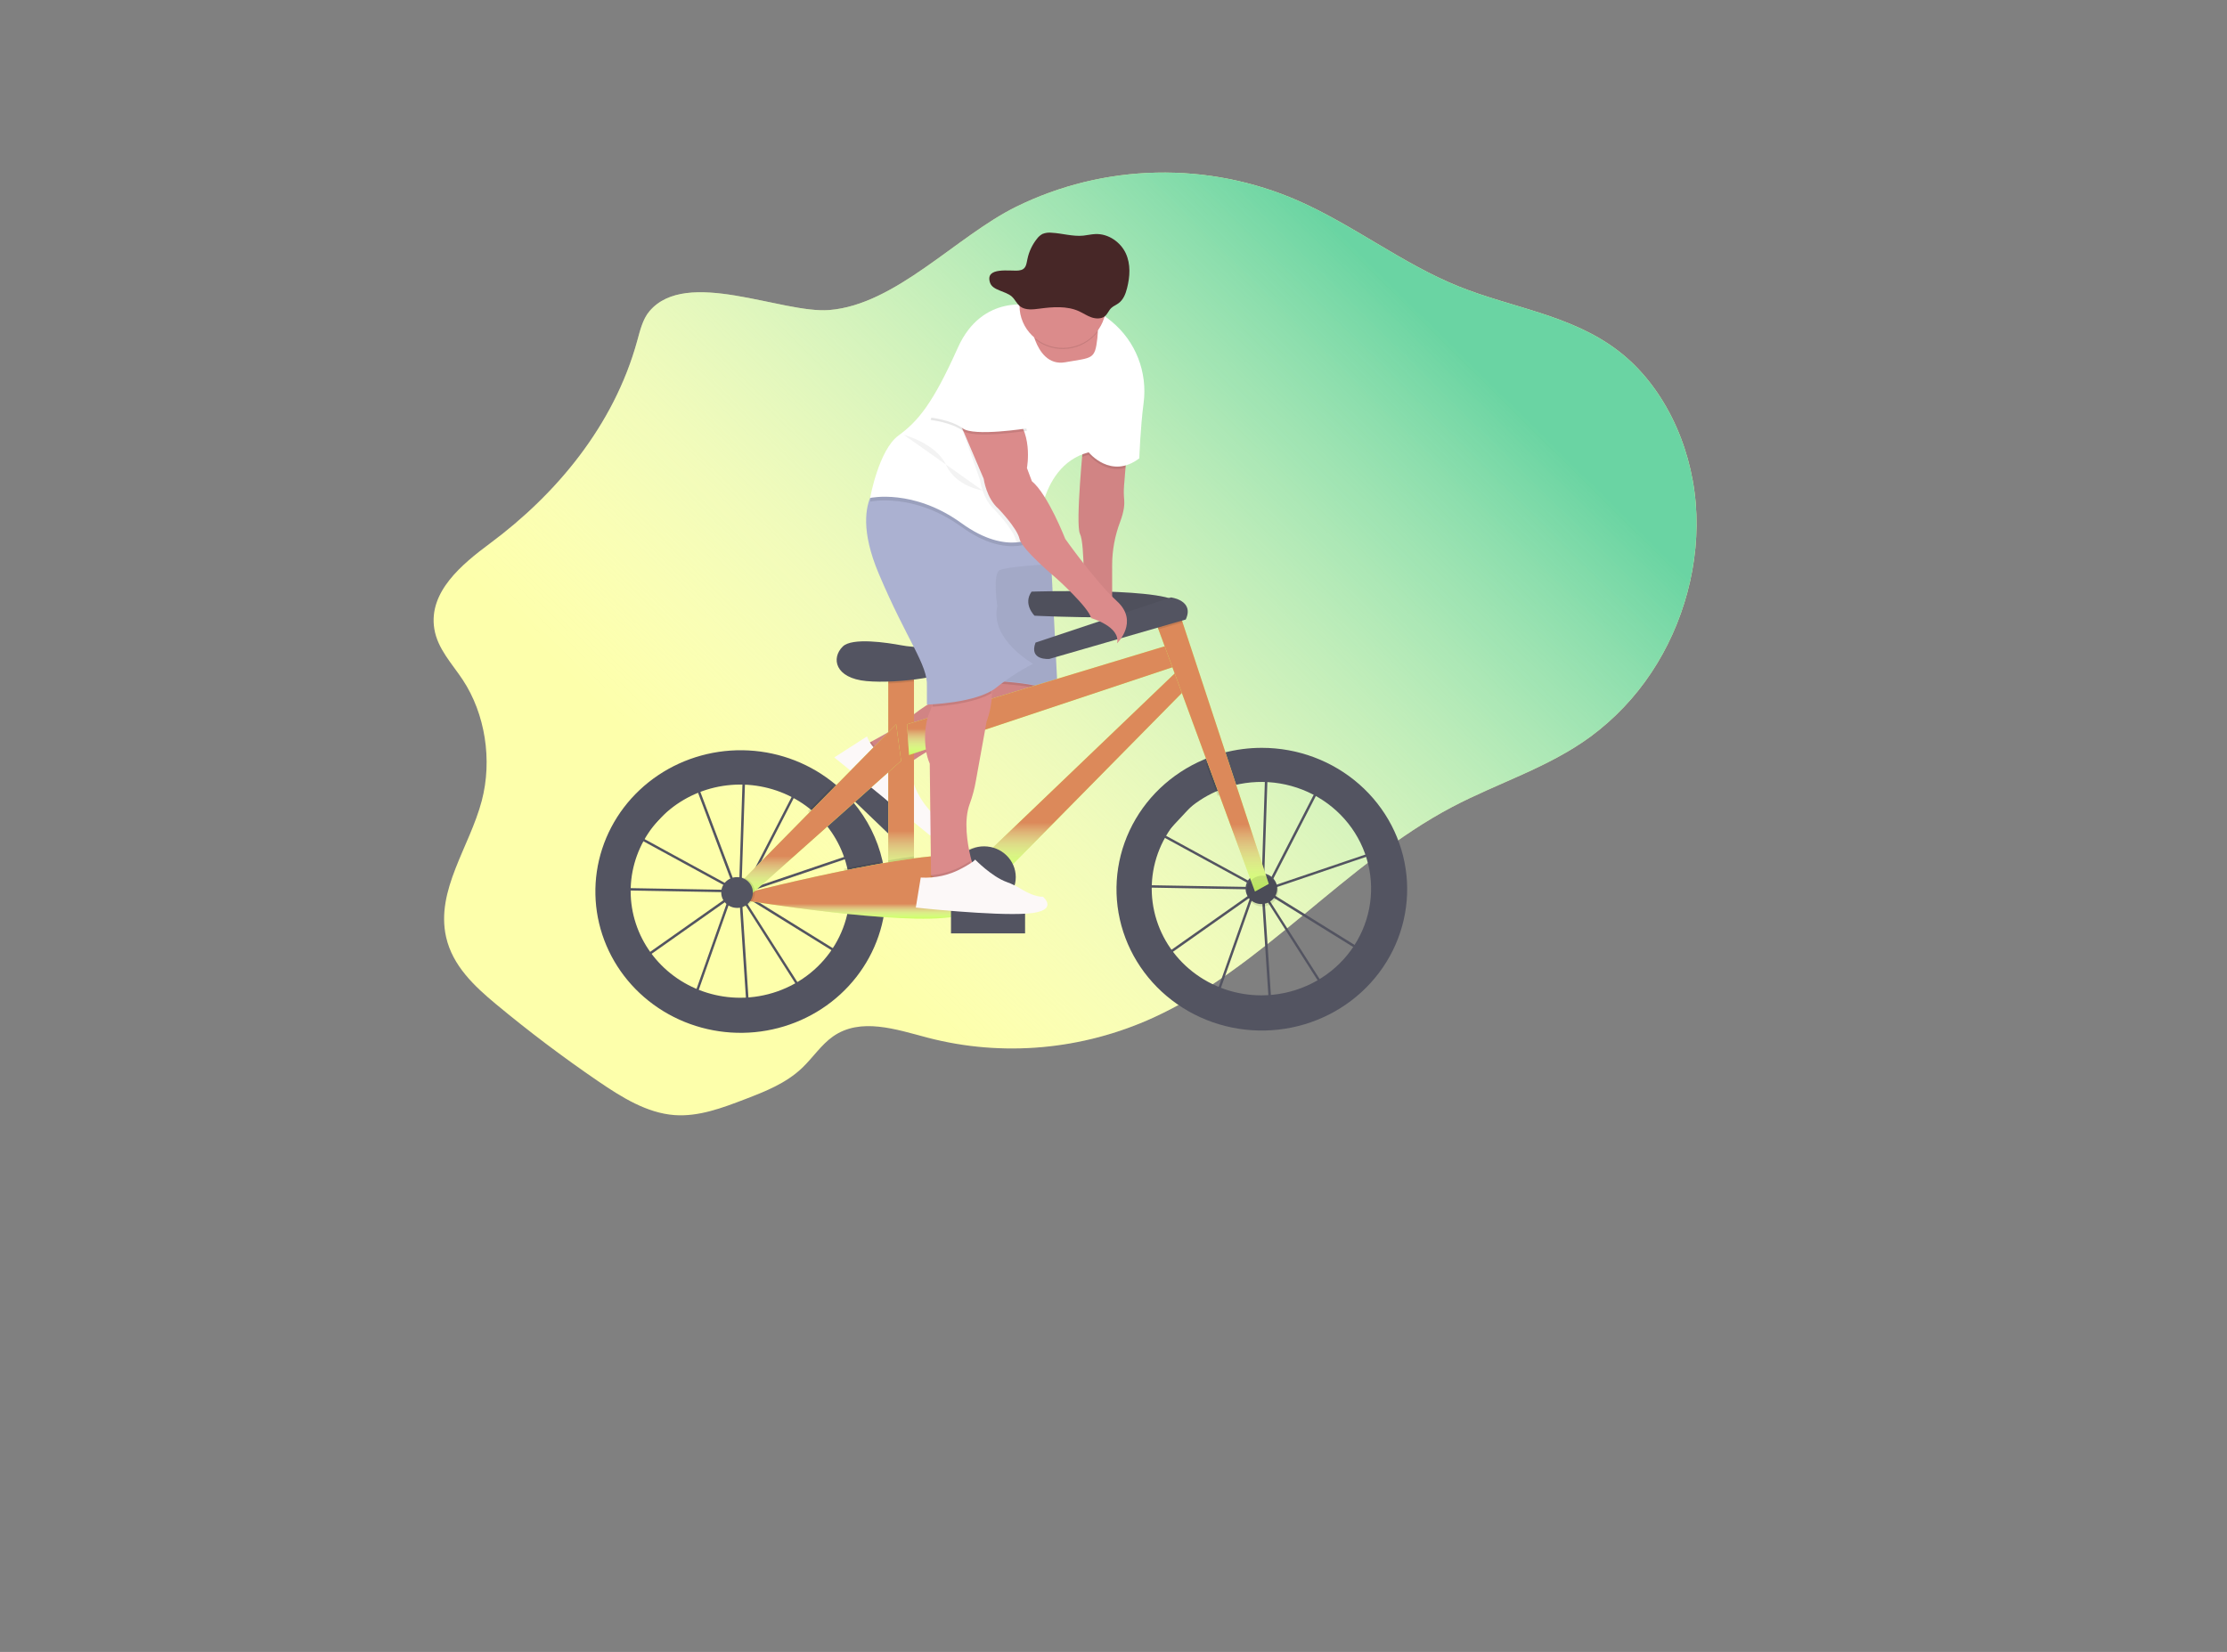 <svg width="1058" height="785" viewBox="0 0 1058 785" fill="none" xmlns="http://www.w3.org/2000/svg">
<rect x="0" y="0" width="1058" height="785" fill="#808080" stroke="none"/>
<g id="undraw_Ride_a_bicycle_2yok 1">
<g id="Vector">
<path d="M308.548 147.879C305.333 151.674 304.095 157.011 302.711 162.027C291.564 202.457 264.097 234.976 232.817 258.205C219.57 268.044 203.443 281.239 206.341 298.88C207.902 308.354 214.748 315.328 219.834 323.044C230.506 339.201 233.967 361.162 228.881 380.504C223.096 402.511 206.928 423.045 211.932 445.297C215.018 458.995 225.496 468.742 235.568 477.121C251.283 490.182 267.498 502.419 284.214 513.829C295.419 521.477 307.339 528.919 320.398 529.889C331.897 530.745 343.16 526.493 354.078 522.299C363.617 518.629 373.396 514.811 381.099 507.46C386.127 502.66 390.134 496.468 395.719 492.541C408.836 483.319 425.685 489.163 440.726 493.112C476.219 502.381 514.205 498.996 547.978 483.558C599.785 459.874 639.273 410.135 689.948 383.449C711.736 371.972 735.437 364.849 755.612 350.067C766.978 341.651 776.746 331.368 784.475 319.682C799.728 296.791 807.976 267.604 805.594 239.034C803.213 210.464 789.866 182.933 768.905 166.804C746.466 149.54 718.125 146.315 692.594 135.951C666.23 125.245 642.775 106.845 616.663 95.356C595.534 86.086 572.54 81.535 549.367 82.037C526.195 82.54 503.432 88.084 482.748 98.261C454.331 112.244 425.526 144.866 393.876 147.343C371.326 149.055 326.159 127.094 308.548 147.879Z" fill="#FDFFAB"/>
<path d="M308.548 147.879C305.333 151.674 304.095 157.011 302.711 162.027C291.564 202.457 264.097 234.976 232.817 258.205C219.57 268.044 203.443 281.239 206.341 298.88C207.902 308.354 214.748 315.328 219.834 323.044C230.506 339.201 233.967 361.162 228.881 380.504C223.096 402.511 206.928 423.045 211.932 445.297C215.018 458.995 225.496 468.742 235.568 477.121C251.283 490.182 267.498 502.419 284.214 513.829C295.419 521.477 307.339 528.919 320.398 529.889C331.897 530.745 343.16 526.493 354.078 522.299C363.617 518.629 373.396 514.811 381.099 507.46C386.127 502.66 390.134 496.468 395.719 492.541C408.836 483.319 425.685 489.163 440.726 493.112C476.219 502.381 514.205 498.996 547.978 483.558C599.785 459.874 639.273 410.135 689.948 383.449C711.736 371.972 735.437 364.849 755.612 350.067C766.978 341.651 776.746 331.368 784.475 319.682C799.728 296.791 807.976 267.604 805.594 239.034C803.213 210.464 789.866 182.933 768.905 166.804C746.466 149.54 718.125 146.315 692.594 135.951C666.23 125.245 642.775 106.845 616.663 95.356C595.534 86.086 572.54 81.535 549.367 82.037C526.195 82.54 503.432 88.084 482.748 98.261C454.331 112.244 425.526 144.866 393.876 147.343C371.326 149.055 326.159 127.094 308.548 147.879Z" fill="url(#paint0_linear)"/>
</g>
<g id="Backwheel">
<path id="Vector_2" d="M354.848 481.376L351.17 425.48L351.094 425.36L347.386 426.616L330.326 475.041L303.194 456.327L346.412 425.845L346.453 425.725L346.7 425.64L349.486 423.671L304.173 398.953L293.074 410.824L294.834 421.953L346.94 422.877V424.019L293.86 423.094L291.854 410.459L307.048 394.216L329.781 368.42L330.185 369.487L334.996 364.35L352.865 367.466V366.776L354.039 366.81V367.672L380.649 372.306L355.84 420.595L352.22 423.146V423.431V423.751L409.595 404.301L402.784 456.356L354.092 426.182L352.379 425.246L381.089 470.264L354.848 481.376ZM352.502 427.534L355.934 479.687L379.429 469.768L352.502 427.534ZM305.229 456.316L329.745 473.226L345.785 427.717L305.229 456.316ZM353.522 424.55L354.749 425.217L401.886 454.438L408.222 406.001L353.522 424.55ZM349.357 420.44L350.83 422.752L351.088 422.569L352.848 368.619L335.401 365.583L330.614 370.719L349.357 420.44ZM305.112 398.148L349.017 422.118L348.254 420.903L329.728 371.667L307.91 394.992L305.112 398.148ZM354.039 368.819L352.279 421.736L354.93 419.864L378.93 373.168L354.039 368.819Z" fill="#535461"/>
<path id="Vector_3" d="M419.198 408.872C416.845 398.702 412.082 389.208 405.289 381.147C402.767 378.151 399.986 375.371 396.976 372.837C385.403 363.117 370.841 357.41 355.574 356.612C340.307 355.814 325.2 359.97 312.623 368.428C300.047 376.886 290.713 389.167 286.087 403.343C281.461 417.519 281.804 432.789 287.063 446.755C292.321 460.721 302.198 472.593 315.142 480.508C328.086 488.424 343.366 491.933 358.582 490.487C373.799 489.041 388.091 482.72 399.216 472.517C410.341 462.315 417.668 448.807 420.049 434.115C420.603 430.656 420.881 427.16 420.882 423.659C420.886 418.685 420.321 413.725 419.198 408.872ZM351.622 474.134C340.926 474.123 330.493 470.907 321.742 464.925C312.99 458.942 306.345 450.483 302.71 440.697C299.075 430.911 298.626 420.273 301.425 410.23C304.223 400.187 310.133 391.226 318.351 384.566C326.569 377.906 336.696 373.87 347.355 373.006C358.014 372.142 368.688 374.493 377.925 379.739C387.162 384.985 394.515 392.871 398.982 402.326C403.45 411.78 404.816 422.343 402.895 432.58C400.695 444.247 394.36 454.794 384.991 462.387C375.623 469.979 363.815 474.136 351.622 474.134V474.134Z" fill="#535461"/>
</g>
<g id="Forwardwheel">
<g id="Group 1">
<path id="Vector_4" d="M603.044 480.03L599.372 424.157L599.295 424.037L595.588 425.293L578.522 473.695L551.39 454.976L594.62 424.494L594.661 424.374L594.907 424.288L597.694 422.319L552.381 397.601L541.276 409.472L543.036 420.601L595.13 421.503V422.644L542.05 421.72L540.055 409.101L555.244 392.864L577.959 367.085L578.364 368.152L583.174 363.016L601.091 366.138V365.447L602.264 365.481V366.343L628.874 370.977L604.042 419.289L600.422 421.84V422.125V422.445L657.802 402.995L650.991 455.05L602.299 424.876L600.586 423.94L629.297 468.964L603.044 480.03ZM600.698 426.189L604.129 478.341L627.625 468.422L600.698 426.189ZM553.431 454.976L577.947 471.886L593.986 426.377L553.431 454.976ZM601.724 423.209L602.95 423.877L650.088 453.098L656.424 404.661L601.724 423.209ZM597.559 419.1L599.031 421.412L599.29 421.229L601.05 367.279L583.603 364.231L578.815 369.368L597.559 419.1ZM553.331 396.814L597.236 420.784L596.474 419.568L577.947 370.332L556.124 393.663L553.331 396.814ZM602.24 367.485L600.481 420.384L603.132 418.512L627.132 371.816L602.24 367.485Z" fill="#535461"/>
</g>
<path id="Vector_5" d="M599.501 355.374C593.274 355.367 587.076 356.181 581.074 357.794C577.979 358.624 574.948 359.667 572.004 360.916C556.323 367.529 543.72 379.565 536.633 394.695C529.547 409.826 528.48 426.976 533.64 442.827C538.8 458.678 549.82 472.105 564.567 480.509C579.314 488.913 596.742 491.697 613.478 488.324C630.213 484.95 645.068 475.658 655.169 462.245C665.269 448.832 669.897 432.251 668.158 415.71C666.418 399.169 658.434 383.844 645.751 372.699C633.068 361.554 616.586 355.381 599.495 355.374H599.501ZM599.266 472.993C587.368 472.989 575.83 469.025 566.568 461.76C557.305 454.495 550.876 444.366 548.348 433.056C545.819 421.746 547.344 409.934 552.669 399.583C557.993 389.232 566.797 380.965 577.619 376.154C580.371 374.928 583.23 373.94 586.16 373.203C593.325 371.394 600.803 371.09 608.097 372.311C615.392 373.533 622.335 376.251 628.466 380.287C634.596 384.322 639.773 389.581 643.651 395.714C647.53 401.847 650.021 408.713 650.96 415.855C651.898 422.998 651.262 430.253 649.094 437.138C646.926 444.023 643.276 450.38 638.386 455.785C633.496 461.191 627.478 465.521 620.734 468.488C613.99 471.455 606.674 472.991 599.272 472.993H599.266Z" fill="#535461"/>
<path id="Vector_6" d="M599.266 429.601C603.417 429.601 606.781 426.328 606.781 422.291C606.781 418.253 603.417 414.98 599.266 414.98C595.116 414.98 591.751 418.253 591.751 422.291C591.751 426.328 595.116 429.601 599.266 429.601Z" fill="#535461"/>
</g>
<g id="ManOnBike">
<path id="Vector_7" d="M430.687 389.219L405.633 365.167L397.804 372.885L422.858 396.938L430.687 389.219Z" fill="#535461"/>
<path id="Vector_8" d="M411.61 353.656C411.61 353.656 426.153 346.191 431.773 341.386C435.156 338.506 438.794 335.922 442.644 333.664L460.888 322.86L499.021 320.006L500.781 326.284C500.781 326.284 503.714 335.416 474.381 343.406C445.049 351.396 430.383 363.952 430.383 363.952C430.383 363.952 411.61 370.207 411.61 353.656Z" fill="#DB8B8B"/>
<path id="Vector_9" opacity="0.1" d="M431.937 362.713C430.899 363.484 430.383 363.929 430.383 363.929C430.383 363.929 411.61 370.207 411.61 353.656C411.61 353.656 412.519 353.188 413.956 352.406C415.408 354.706 417.443 356.606 419.864 357.924C422.286 359.242 425.015 359.934 427.79 359.934H429.778L431.937 362.713Z" fill="black"/>
<path id="Vector_10" opacity="0.05" d="M500.229 329.435C498.598 332.796 492.972 338.321 474.381 343.383C450.558 349.872 436.407 359.363 431.937 362.713C430.899 363.484 430.383 363.929 430.383 363.929C430.383 363.929 411.61 370.207 411.61 353.656C411.61 353.656 412.519 353.188 413.956 352.406C418.315 350.083 427.543 344.987 431.755 341.363C435.138 338.482 438.776 335.898 442.626 333.641L460.871 322.837L467.664 322.329L499.003 319.984L500.763 326.262C500.763 326.262 501.174 327.489 500.229 329.435Z" fill="black"/>
<path id="Vector_11" d="M411.903 349.946L396.357 359.934L441.881 397.03C441.881 397.03 448.569 393.035 445.049 388.47C445.049 388.47 433.316 378.768 432.729 365.07L429.209 360.505H427.221C423.858 360.505 420.578 359.489 417.834 357.598C415.09 355.707 413.018 353.033 411.903 349.946V349.946Z" fill="#FCF8F8"/>
<path id="Vector_12" opacity="0.1" d="M500.229 329.435C490.843 325.023 467.928 324.549 467.928 324.549L467.682 322.329L499.021 319.984L500.781 326.262C500.781 326.262 501.174 327.489 500.229 329.435Z" fill="black"/>
<path id="Vector_13" d="M467.928 323.408C467.928 323.408 495.501 323.979 502.541 329.686L499.021 260.629H460.888L467.928 323.408Z" fill="#ABB1D1"/>
<path id="Vector_14" opacity="0.05" d="M467.928 323.123C467.928 323.123 495.501 323.693 502.541 329.4L499.021 260.344H460.888L467.928 323.123Z" fill="black"/>
<path id="Vector_15" d="M490.08 281.152C490.08 281.152 559.1 278.869 560.508 287.55C561.916 296.23 491.488 292.572 491.488 292.572C491.488 292.572 485.856 287.087 490.08 281.152Z" fill="#535461"/>
<path id="Vector_16" opacity="0.05" d="M490.08 281.152C490.08 281.152 559.1 278.869 560.508 287.55C561.916 296.23 491.488 292.572 491.488 292.572C491.488 292.572 485.856 287.087 490.08 281.152Z" fill="black"/>
<g id="Vector_17">
<path d="M434.208 315.869H421.999V419.1H434.208V315.869Z" fill="#CDFF63"/>
<path d="M434.208 315.869H421.999V419.1H434.208V315.869Z" fill="url(#paint1_linear)"/>
</g>
<path id="Vector_18" opacity="0.1" d="M434.208 315.863V323.813C430.148 324.327 425.994 324.652 421.999 324.778V315.863H434.208Z" fill="black"/>
<path id="Vector_19" d="M433.292 307.308C431.579 307.179 429.875 306.956 428.188 306.64C421.571 305.407 404.887 302.822 400.399 307.211C394.767 312.69 396.644 322.284 411.668 323.653C426.693 325.023 452.517 321.37 457.685 315.886C457.685 315.863 448.34 308.432 433.292 307.308Z" fill="#535461"/>
<g id="Vector_20">
<path d="M430.922 344.188L559.106 305.362L563.33 314.956L431.861 358.804L430.922 344.188Z" fill="#CDFF63"/>
<path d="M430.922 344.188L559.106 305.362L563.33 314.956L431.861 358.804L430.922 344.188Z" fill="url(#paint2_linear)"/>
</g>
<g id="Vector_21">
<path d="M468.955 405.397L561.452 316.782L566.615 324.087L478.341 413.616L468.955 405.397Z" fill="#CDFF63"/>
<path d="M468.955 405.397L561.452 316.782L566.615 324.087L478.341 413.616L468.955 405.397Z" fill="url(#paint3_linear)"/>
</g>
<path id="Vector_22" opacity="0.1" d="M587.077 375.263C584.146 376.001 581.288 376.988 578.536 378.214L572.927 362.97C575.871 361.722 578.901 360.679 581.997 359.848L587.077 375.263Z" fill="black"/>
<g id="Vector_23">
<path d="M602.77 420.013L596.2 423.666L550.359 299.061L548.305 293.485L559.106 287.544L561.81 295.751L602.77 420.013Z" fill="#CDFF63"/>
<path d="M602.77 420.013L596.2 423.666L550.359 299.061L548.305 293.485L559.106 287.544L561.81 295.751L602.77 420.013Z" fill="url(#paint4_linear)"/>
</g>
<path id="Vector_24" opacity="0.1" d="M561.81 295.751L550.359 299.061L548.305 293.485L559.106 287.544L561.81 295.751Z" fill="black"/>
<path id="Vector_25" d="M491.958 305.362L556.284 283.891C556.284 283.891 567.553 285.261 563.324 294.398L498.534 313.124C498.534 313.124 488.678 314.037 491.958 305.362Z" fill="#535461"/>
<path id="Vector_26" opacity="0.1" d="M419.418 424.351C419.417 427.852 419.139 431.347 418.585 434.806C412.953 434.413 407.134 433.842 401.431 433.271C402.698 426.485 402.54 419.519 400.968 412.794C406.523 411.652 412.196 410.562 417.734 409.575C418.856 414.424 419.421 419.38 419.418 424.351V424.351Z" fill="black"/>
<path id="Vector_27" opacity="0.1" d="M434.208 406.955V419.094H421.999V408.822C426.223 408.108 430.33 407.475 434.208 406.955Z" fill="black"/>
<g id="Vector_28">
<path d="M355.326 424.14C355.326 424.14 453.931 399.028 461.909 408.61C469.888 418.193 478.341 430.988 453.479 435.554C428.617 440.12 353.467 427.786 353.467 427.786L355.326 424.14Z" fill="#CDFF63"/>
<path d="M355.326 424.14C355.326 424.14 453.931 399.028 461.909 408.61C469.888 418.193 478.341 430.988 453.479 435.554C428.617 440.12 353.467 427.786 353.467 427.786L355.326 424.14Z" fill="url(#paint5_linear)"/>
</g>
<path id="Vector_29" opacity="0.1" d="M403.825 381.838L391.294 392.996C389.075 390.224 386.566 387.684 383.808 385.416L395.506 373.528C398.518 376.062 401.301 378.842 403.825 381.838V381.838Z" fill="black"/>
<g id="Vector_30">
<path d="M352.041 419.1L425.754 344.188L428.106 361.543L355.796 425.949L352.041 419.1Z" fill="#CDFF63"/>
<path d="M352.041 419.1L425.754 344.188L428.106 361.543L355.796 425.949L352.041 419.1Z" fill="url(#paint6_linear)"/>
</g>
<path id="Vector_31" opacity="0.1" d="M351.102 431.433C355.253 431.433 358.617 428.16 358.617 424.123C358.617 420.085 355.253 416.812 351.102 416.812C346.952 416.812 343.587 420.085 343.587 424.123C343.587 428.16 346.952 431.433 351.102 431.433Z" fill="black"/>
<path id="Vector_32" d="M350.158 431.433C354.308 431.433 357.673 428.16 357.673 424.123C357.673 420.085 354.308 416.812 350.158 416.812C346.007 416.812 342.643 420.085 342.643 424.123C342.643 428.16 346.007 431.433 350.158 431.433Z" fill="#535461"/>
<path id="Vector_33" opacity="0.1" d="M599.72 430.749C603.87 430.749 607.235 427.475 607.235 423.438C607.235 419.4 603.87 416.127 599.72 416.127C595.569 416.127 592.205 419.4 592.205 423.438C592.205 427.475 595.569 430.749 599.72 430.749Z" fill="black"/>
<path id="Vector_34" opacity="0.1" d="M466.602 431.433C474.9 431.433 481.627 424.89 481.627 416.817C481.627 408.745 474.9 402.201 466.602 402.201C458.305 402.201 451.578 408.745 451.578 416.817C451.578 424.89 458.305 431.433 466.602 431.433Z" fill="black"/>
<path id="Vector_35" d="M467.547 431.433C475.845 431.433 482.571 424.89 482.571 416.817C482.571 408.745 475.845 402.201 467.547 402.201C459.249 402.201 452.523 408.745 452.523 416.817C452.523 424.89 459.249 431.433 467.547 431.433Z" fill="#535461"/>
<path id="Vector_36" d="M463.536 415.719L463.531 415.723C461.766 417.006 461.406 419.438 462.725 421.155L474.65 436.667C475.969 438.384 478.469 438.735 480.233 437.451L480.238 437.447C482.002 436.164 482.363 433.732 481.044 432.015L469.119 416.503C467.8 414.787 465.3 414.436 463.536 415.719Z" fill="#6C63FF"/>
<path id="Vector_37" d="M535.393 213.83L533.997 231.014C533.836 233.191 533.866 235.377 534.085 237.549C534.267 239.472 534.085 242.84 532.149 247.976C529.663 254.538 528.379 261.472 528.353 268.465V288.023L514.86 285.741C514.86 285.741 515.447 258.346 513.1 253.78C510.754 249.215 514.86 208.694 514.86 208.694L535.393 213.83Z" fill="#DB8B8B"/>
<path id="Vector_38" opacity="0.05" d="M534.701 222.345L533.997 231.014C533.838 233.189 533.87 235.374 534.091 237.543C534.273 239.467 534.091 242.834 532.155 247.976C529.669 254.538 528.385 261.472 528.359 268.465V288.023L514.866 285.741C514.866 285.741 515.453 258.346 513.106 253.78C511.446 250.544 513.018 229.274 514.08 217.135C514.52 212.141 514.866 208.694 514.866 208.694L535.399 213.83L534.701 222.345Z" fill="black"/>
<path id="Vector_39" d="M468.707 342.908L463.632 370.987C462.992 374.736 462.011 378.422 460.699 382.002C457.725 389.912 459.625 401.001 461.068 407.051C461.708 409.722 462.242 411.411 462.242 411.411L446.989 419.401L442.296 415.977V413.694L441.709 362.9C438.189 354.91 439.362 342.925 441.709 338.359C442.376 336.859 442.845 335.283 443.105 333.668C444.278 327.55 444.642 318.955 444.642 318.955C444.642 318.955 454.029 303.546 465.175 313.818C469.282 317.602 470.842 322.55 471.171 327.287C471.745 335.397 468.707 342.908 468.707 342.908Z" fill="#DB8B8B"/>
<path id="Vector_40" opacity="0.1" d="M470.991 329.458C462.854 334.16 448.698 335.49 442.925 335.838C444.098 329.72 444.462 321.125 444.462 321.125C444.462 321.125 453.849 305.716 464.995 315.989C469.102 319.772 470.662 324.721 470.991 329.458Z" fill="black"/>
<path id="Vector_41" d="M490.808 315.418C484.569 318.65 478.674 322.473 473.208 326.832C463.822 334.252 440.356 334.822 440.356 334.822V326.262C440.942 315.989 430.969 304.574 417.476 272.614C408.858 252.205 411.246 240.654 414.097 234.947C415.716 231.722 417.476 230.381 417.476 230.381L490.808 244.078L493.43 251.726L499.021 268.048C499.021 268.048 478.488 269.19 474.968 270.902C471.448 272.614 473.795 288.023 473.795 288.023C470.275 304.004 490.808 315.418 490.808 315.418Z" fill="#ABB1D1"/>
<path id="Vector_42" opacity="0.1" d="M535.393 213.83L534.701 222.345C524.493 225.199 517.207 216.113 517.207 216.113C516.142 216.391 515.096 216.732 514.074 217.135C514.514 212.141 514.86 208.694 514.86 208.694L535.393 213.83Z" fill="black"/>
<path id="Vector_43" opacity="0.1" d="M493.43 251.726C493.154 254.391 493.154 256.063 493.154 256.063C493.154 256.063 479.661 266.907 456.782 250.356C433.902 233.805 413.37 238.371 413.37 238.371C413.37 238.371 413.61 237.047 414.097 234.947C415.716 231.722 417.476 230.381 417.476 230.381L490.808 244.078L493.43 251.726Z" fill="black"/>
<path id="Vector_44" d="M543.301 191.544C541.77 203.158 541.26 217.797 541.26 217.797C527.767 228.07 517.207 214.943 517.207 214.943C504.465 218.27 498.475 229.12 495.653 238.588C494.142 243.709 493.302 248.996 493.154 254.323C493.154 254.323 489.587 257.176 483.017 257.747C476.804 258.255 467.899 256.68 456.782 248.615C433.902 232.065 413.37 236.63 413.37 236.63C413.37 236.63 417.476 213.802 426.863 206.953C436.249 200.104 443.289 191.544 455.022 165.291C466.755 139.038 490.808 145.315 490.808 145.315C490.808 145.315 491.981 140.179 513.687 145.315C518.974 146.663 523.868 149.185 527.984 152.683C539.594 162.18 545.225 176.91 543.301 191.544Z" fill="white"/>
<path id="Vector_45" d="M521.531 158.185C521.501 158.944 521.437 159.789 521.331 160.731C520.158 171.003 518.985 169.862 506.078 172.145C498.053 173.566 493.882 167.043 491.875 161.906C491.149 160.046 490.601 158.124 490.239 156.165L518.398 151.599C518.398 151.599 521.771 150.68 521.531 158.185Z" fill="#DB8B8B"/>
<path id="Vector_46" opacity="0.05" d="M495.653 238.616C494.142 243.738 493.302 249.025 493.154 254.351C493.154 254.351 489.587 257.205 483.017 257.775C482.832 257.412 482.69 257.029 482.595 256.634C481.421 251.497 472.621 242.366 472.621 242.366C466.755 237.23 465.582 228.098 465.582 228.098L455.902 200.418L452.675 197.85C452.675 197.85 466.168 187.577 477.901 196.138C489.634 204.699 486.114 222.962 486.114 222.962L488.461 229.239C490.896 231.237 493.371 234.758 495.653 238.616Z" fill="black"/>
<path id="Vector_47" d="M454.435 197.279L467.342 227.527C467.342 227.527 468.515 236.659 474.381 241.795C474.381 241.795 483.181 250.927 484.355 256.063C485.528 261.2 501.954 274.897 501.954 274.897C501.954 274.897 517.207 288.594 518.38 293.731C518.38 293.731 532.46 297.726 530.7 305.716C530.7 305.716 541.26 295.443 530.7 285.741C520.14 276.038 506.061 256.063 506.061 256.063C506.061 256.063 497.848 234.947 490.221 228.669L487.874 222.391C487.874 222.391 491.394 204.128 479.661 195.567C467.928 187.006 454.435 197.279 454.435 197.279Z" fill="#DB8B8B"/>
<path id="Vector_48" opacity="0.1" d="M462.062 413.581L446.809 421.571L442.116 418.147V415.864C447.386 415.5 452.507 413.997 457.105 411.464C458.513 410.688 459.838 409.923 460.9 409.25C461.516 411.892 462.062 413.581 462.062 413.581Z" fill="black"/>
<path id="Vector_49" opacity="0.1" d="M479.661 173.309L487.874 204.699C487.874 204.699 462.648 208.694 457.369 204.699C452.089 200.704 442.116 199.562 442.116 199.562C442.116 199.562 452.675 169.885 458.542 166.461C464.408 163.036 479.661 173.309 479.661 173.309Z" fill="black"/>
<path id="Vector_50" d="M479.661 172.168L487.874 203.557C487.874 203.557 462.648 207.552 457.369 203.557C452.089 199.562 442.116 198.421 442.116 198.421C442.116 198.421 452.675 168.743 458.542 165.319C464.408 161.895 479.661 172.168 479.661 172.168Z" fill="white"/>
<path id="Vector_51" opacity="0.1" d="M521.531 157.614C519.888 159.821 517.798 161.677 515.39 163.069C512.982 164.46 510.307 165.358 507.529 165.707C504.751 166.055 501.93 165.847 499.238 165.095C496.546 164.344 494.04 163.064 491.875 161.336C491.149 159.475 490.601 157.553 490.239 155.594L518.398 151.028C518.398 151.028 521.771 150.109 521.531 157.614Z" fill="black"/>
<path id="Vector_52" d="M525.42 145.344C525.42 150.642 523.257 155.722 519.406 159.469C515.556 163.215 510.333 165.319 504.887 165.319C499.442 165.319 494.219 163.215 490.368 159.469C486.518 155.722 484.355 150.642 484.355 145.344C484.355 145.013 484.355 144.682 484.355 144.351C484.49 139.053 486.783 134.025 490.729 130.372C494.676 126.719 499.952 124.741 505.398 124.872C510.843 125.004 516.012 127.235 519.767 131.074C523.522 134.913 525.556 140.046 525.42 145.344V145.344Z" fill="#DB8B8B"/>
<path id="Vector_53" opacity="0.1" d="M525.42 145.344C525.422 147.185 525.161 149.017 524.646 150.789C523.059 151.125 521.403 150.978 519.906 150.366C517.712 149.527 515.828 148.083 513.722 147.045C507.791 144.123 500.734 144.699 494.163 145.664C490.902 146.143 487.2 146.588 484.636 144.568C484.548 144.5 484.464 144.428 484.384 144.351C484.519 139.053 486.812 134.025 490.759 130.372C494.705 126.719 499.981 124.741 505.427 124.872C510.873 125.004 516.042 127.235 519.796 131.074C523.551 134.913 525.585 140.046 525.449 145.344H525.42Z" fill="black"/>
<path id="Vector_54" opacity="0.05" d="M429.503 206.696C429.503 206.696 444.756 210.691 449.449 220.964C454.142 231.237 466.837 233.115 466.837 233.115" fill="black"/>
<path id="Vector_55" d="M486.994 432.7H451.795V443.544H486.994V432.7Z" fill="#535461"/>
<path id="Vector_56" d="M457.081 412.577C460.231 410.865 462.995 409.153 463.235 408.445C463.235 408.445 471.184 416.606 478.265 419.14C480.646 419.996 482.926 421.098 485.064 422.427C487.869 424.14 491.87 426.154 495.501 426.154C495.501 426.154 503.714 433.003 487.874 434.144C472.035 435.286 435.076 431.291 435.076 431.291L437.422 417.023C444.279 417.414 451.105 415.87 457.081 412.577Z" fill="#FCF8F8"/>
</g>
<g id="Hat">
<path id="hat" d="M470.359 134.368C471.609 138.077 477.61 138.193 480.69 140.925C482.292 142.346 483.037 144.444 484.797 145.71C487.243 147.476 490.775 147.087 493.89 146.665C500.161 145.821 506.896 145.316 512.551 147.875C514.558 148.78 516.359 150.046 518.453 150.785C520.547 151.523 523.146 151.612 524.847 150.302C526.208 149.252 526.707 147.526 527.939 146.371C528.895 145.46 530.227 144.95 531.318 144.15C533.712 142.44 534.744 139.653 535.425 136.988C536.833 131.503 537.237 125.591 534.838 120.388C532.439 115.186 526.666 110.95 520.365 111.222C518.435 111.306 516.552 111.778 514.628 111.978C509.612 112.461 504.655 110.867 499.621 110.595C498.161 110.427 496.68 110.618 495.321 111.15C494.297 111.689 493.413 112.439 492.734 113.343C490.43 116.2 488.852 119.521 488.123 123.048C487.536 125.707 487.507 128.117 484.063 128.527C480.15 129.016 467.713 126.523 470.359 134.368Z" fill="#472727"/>
</g>
</g>
<defs>
<linearGradient id="paint0_linear" x1="629.605" y1="103.118" x2="251.188" y2="485.646" gradientUnits="userSpaceOnUse">
<stop stop-color="#62D2A2" stop-opacity="0.95"/>
<stop offset="0.76" stop-color="white" stop-opacity="0"/>
</linearGradient>
<linearGradient id="paint1_linear" x1="428.103" y1="315.869" x2="428.103" y2="419.1" gradientUnits="userSpaceOnUse">
<stop offset="0.766" stop-color="#DC895A"/>
<stop offset="1" stop-color="white" stop-opacity="0"/>
</linearGradient>
<linearGradient id="paint2_linear" x1="497.126" y1="305.362" x2="497.126" y2="358.804" gradientUnits="userSpaceOnUse">
<stop offset="0.766" stop-color="#DC895A"/>
<stop offset="1" stop-color="white" stop-opacity="0"/>
</linearGradient>
<linearGradient id="paint3_linear" x1="517.785" y1="316.782" x2="517.785" y2="413.616" gradientUnits="userSpaceOnUse">
<stop offset="0.766" stop-color="#DC895A"/>
<stop offset="1" stop-color="white" stop-opacity="0"/>
</linearGradient>
<linearGradient id="paint4_linear" x1="575.538" y1="287.544" x2="575.538" y2="423.666" gradientUnits="userSpaceOnUse">
<stop offset="0.766" stop-color="#DC895A"/>
<stop offset="1" stop-color="white" stop-opacity="0"/>
</linearGradient>
<linearGradient id="paint5_linear" x1="411.738" y1="406.43" x2="411.738" y2="436.568" gradientUnits="userSpaceOnUse">
<stop offset="0.766" stop-color="#DC895A"/>
<stop offset="1" stop-color="white" stop-opacity="0"/>
</linearGradient>
<linearGradient id="paint6_linear" x1="390.074" y1="344.188" x2="390.074" y2="425.949" gradientUnits="userSpaceOnUse">
<stop offset="0.766" stop-color="#DC895A"/>
<stop offset="1" stop-color="white" stop-opacity="0"/>
</linearGradient>
</defs>
</svg>
